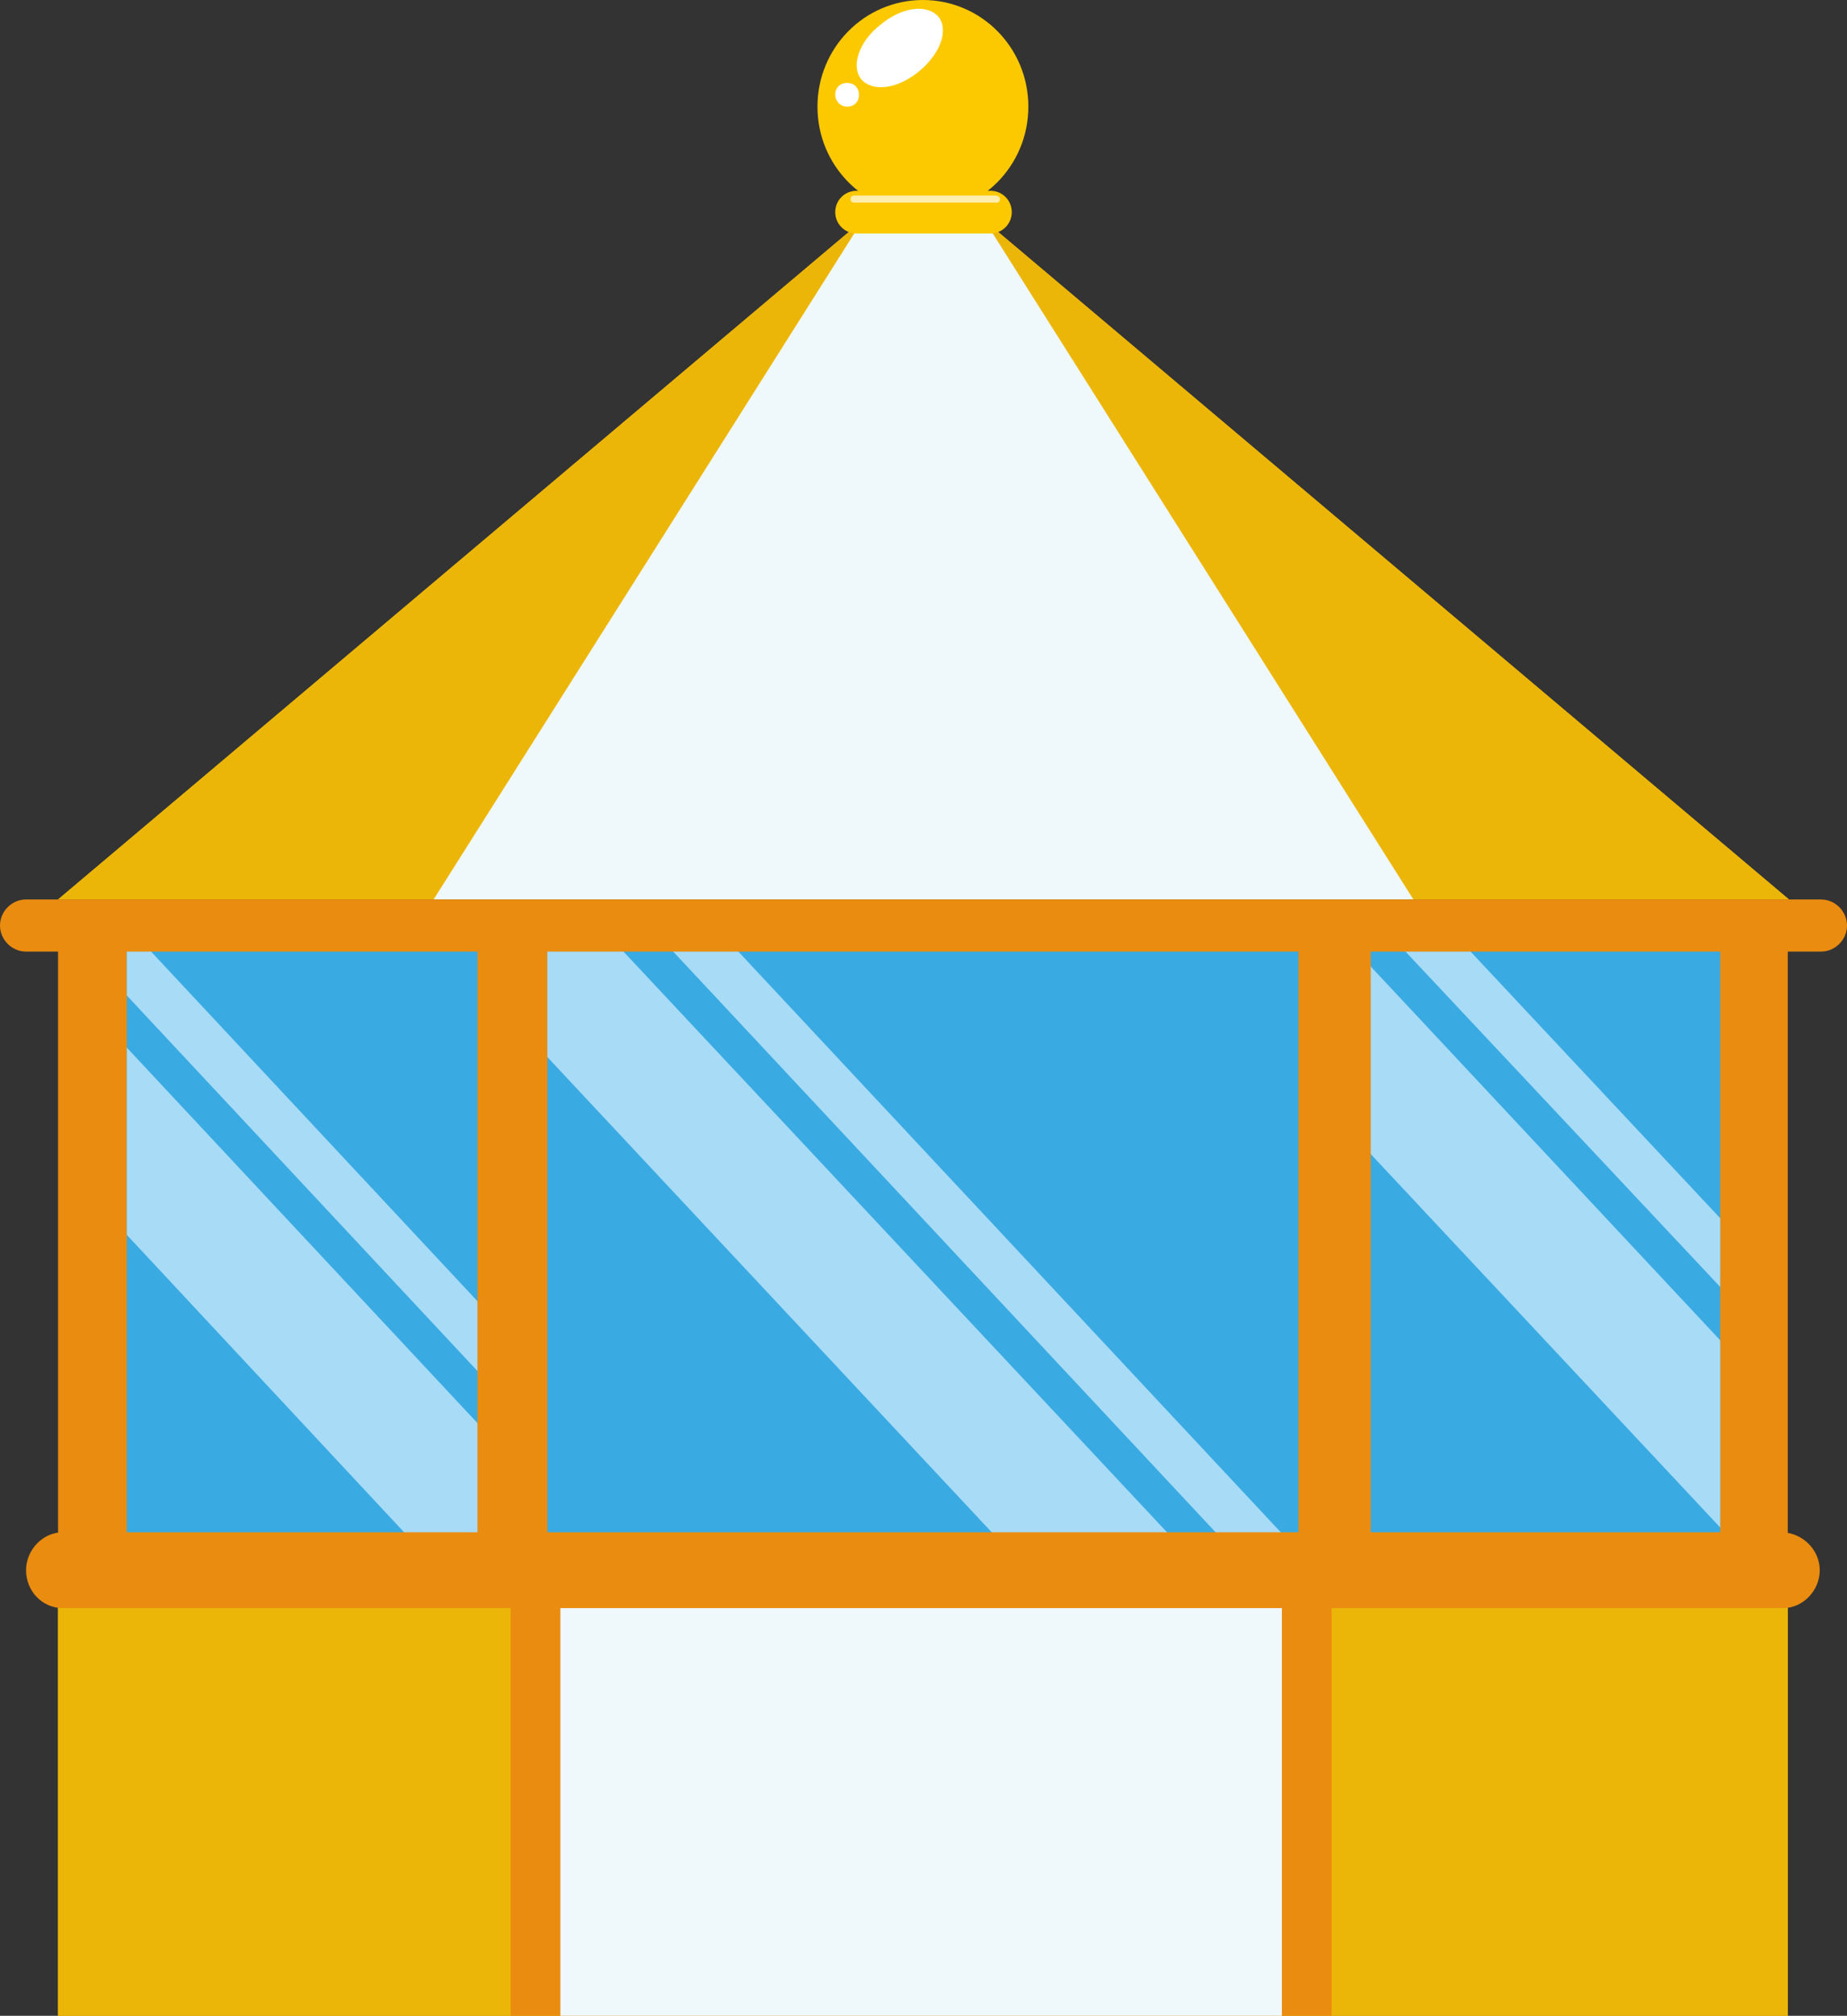 <?xml version="1.0" encoding="utf-8"?>
<!-- Generator: Adobe Illustrator 23.0.3, SVG Export Plug-In . SVG Version: 6.00 Build 0)  -->
<svg version="1.1" id="Capa_1" xmlns="http://www.w3.org/2000/svg" xmlns:xlink="http://www.w3.org/1999/xlink" x="0px" y="0px"
	 viewBox="0 0 155.9 170.1" style="enable-background:new 0 0 155.9 170.1;" xml:space="preserve">
<rect x="0" y="0" width="155.9" height="170.1" fill="#333333" stroke="none"/>
<style type="text/css">
	.st0{fill:#EA8C10;}
	.st1{fill:#3AAAE2;}
	.st2{fill:#A7DBF6;}
	.st3{fill:#FCC900;}
	.st4{fill:#FFFFFF;}
	.st5{fill:#ECB608;}
	.st6{fill:#EFF8FB;}
	.st7{fill:#FFEDAE;}
</style>
<title>黃車廂</title>
<rect x="4.9" y="77.6" class="st0" width="146" height="56.5"/>
<rect x="10.7" y="77.6" class="st1" width="134.5" height="51.8"/>
<polygon class="st2" points="34.2,129.4 49,129.4 10.7,88.4 10.7,104.2 "/>
<polygon class="st2" points="53.1,129.4 58.6,129.4 10.7,78.1 10.7,84 "/>
<polygon class="st2" points="145.2,113.1 112,77.6 108.9,77.6 102.7,83.5 145.2,128.9 "/>
<polygon class="st2" points="145.2,108.6 145.2,102.8 121.6,77.6 116.1,77.6 "/>
<rect x="40.3" y="77.6" class="st0" width="75.4" height="51.8"/>
<rect x="46.2" y="77.6" class="st1" width="63.4" height="51.8"/>
<polygon class="st2" points="46.2,78.3 46.2,89.2 83.8,129.4 98.6,129.4 50.1,77.6 47,77.6 "/>
<polygon class="st2" points="102.7,129.4 108.2,129.4 59.8,77.6 54.3,77.6 "/>
<path class="st3" d="M86.8,9c0,5-4,9-8.9,9s-8.9-4-8.9-9c0-5,4-9,8.9-9c0,0,0,0,0,0C82.8,0,86.8,4,86.8,9z"/>
<path class="st4" d="M77.6,6c-1.8,1.5-3.9,1.8-4.9,0.7c-0.9-1.1-0.2-3.2,1.6-4.6c1.8-1.5,3.9-1.8,4.9-0.7C80.1,2.5,79.4,4.5,77.6,6z
	"/>
<path class="st4" d="M72.5,8c0,0.6-0.4,1-1,1c-0.6,0-1-0.5-1-1c0-0.6,0.4-1,1-1C72.1,7,72.5,7.4,72.5,8z"/>
<polygon class="st5" points="151,75.9 4.9,75.9 72.8,18.6 83.1,18.6 "/>
<polygon class="st5" points="151,75.9 4.9,75.9 72.8,18.6 83.1,18.6 "/>
<polygon class="st6" points="119.3,75.9 36.6,75.9 72.8,18.6 83.1,18.6 "/>
<path class="st0" d="M155.9,78.1c0,1.2-1,2.2-2.2,2.2H2.2c-1.2,0-2.2-1-2.2-2.2l0,0l0,0c0-1.2,1-2.2,2.2-2.2h0h151.5
	C154.9,75.9,155.9,76.9,155.9,78.1z"/>
<path class="st3" d="M85.4,17.9c0,1-0.8,1.8-1.8,1.8H72.3c-1,0-1.8-0.8-1.8-1.8l0,0c0-1,0.8-1.8,1.8-1.8h11.3
	C84.6,16.1,85.4,16.9,85.4,17.9C85.4,17.9,85.4,17.9,85.4,17.9L85.4,17.9z"/>
<path class="st7" d="M84.4,16.8c0,0.2-0.1,0.3-0.3,0.3H72.1c-0.2,0-0.3-0.1-0.3-0.3l0,0c0-0.2,0.1-0.3,0.3-0.3H84
	C84.2,16.5,84.4,16.6,84.4,16.8z"/>
<rect x="4.9" y="134.1" class="st5" width="146" height="36"/>
<rect x="4.9" y="134.1" class="st5" width="146" height="36"/>
<path class="st0" d="M153.6,132.5c0,1.7-1.4,3.2-3.1,3.2H5.3c-1.7,0-3.1-1.4-3.1-3.2l0,0c0-1.7,1.4-3.2,3.1-3.2h145.2
	C152.2,129.4,153.6,130.8,153.6,132.5z"/>
<rect x="43.1" y="135.7" class="st0" width="69.3" height="34.4"/>
<rect x="47.3" y="135.7" class="st6" width="60.9" height="34.4"/>
</svg>
